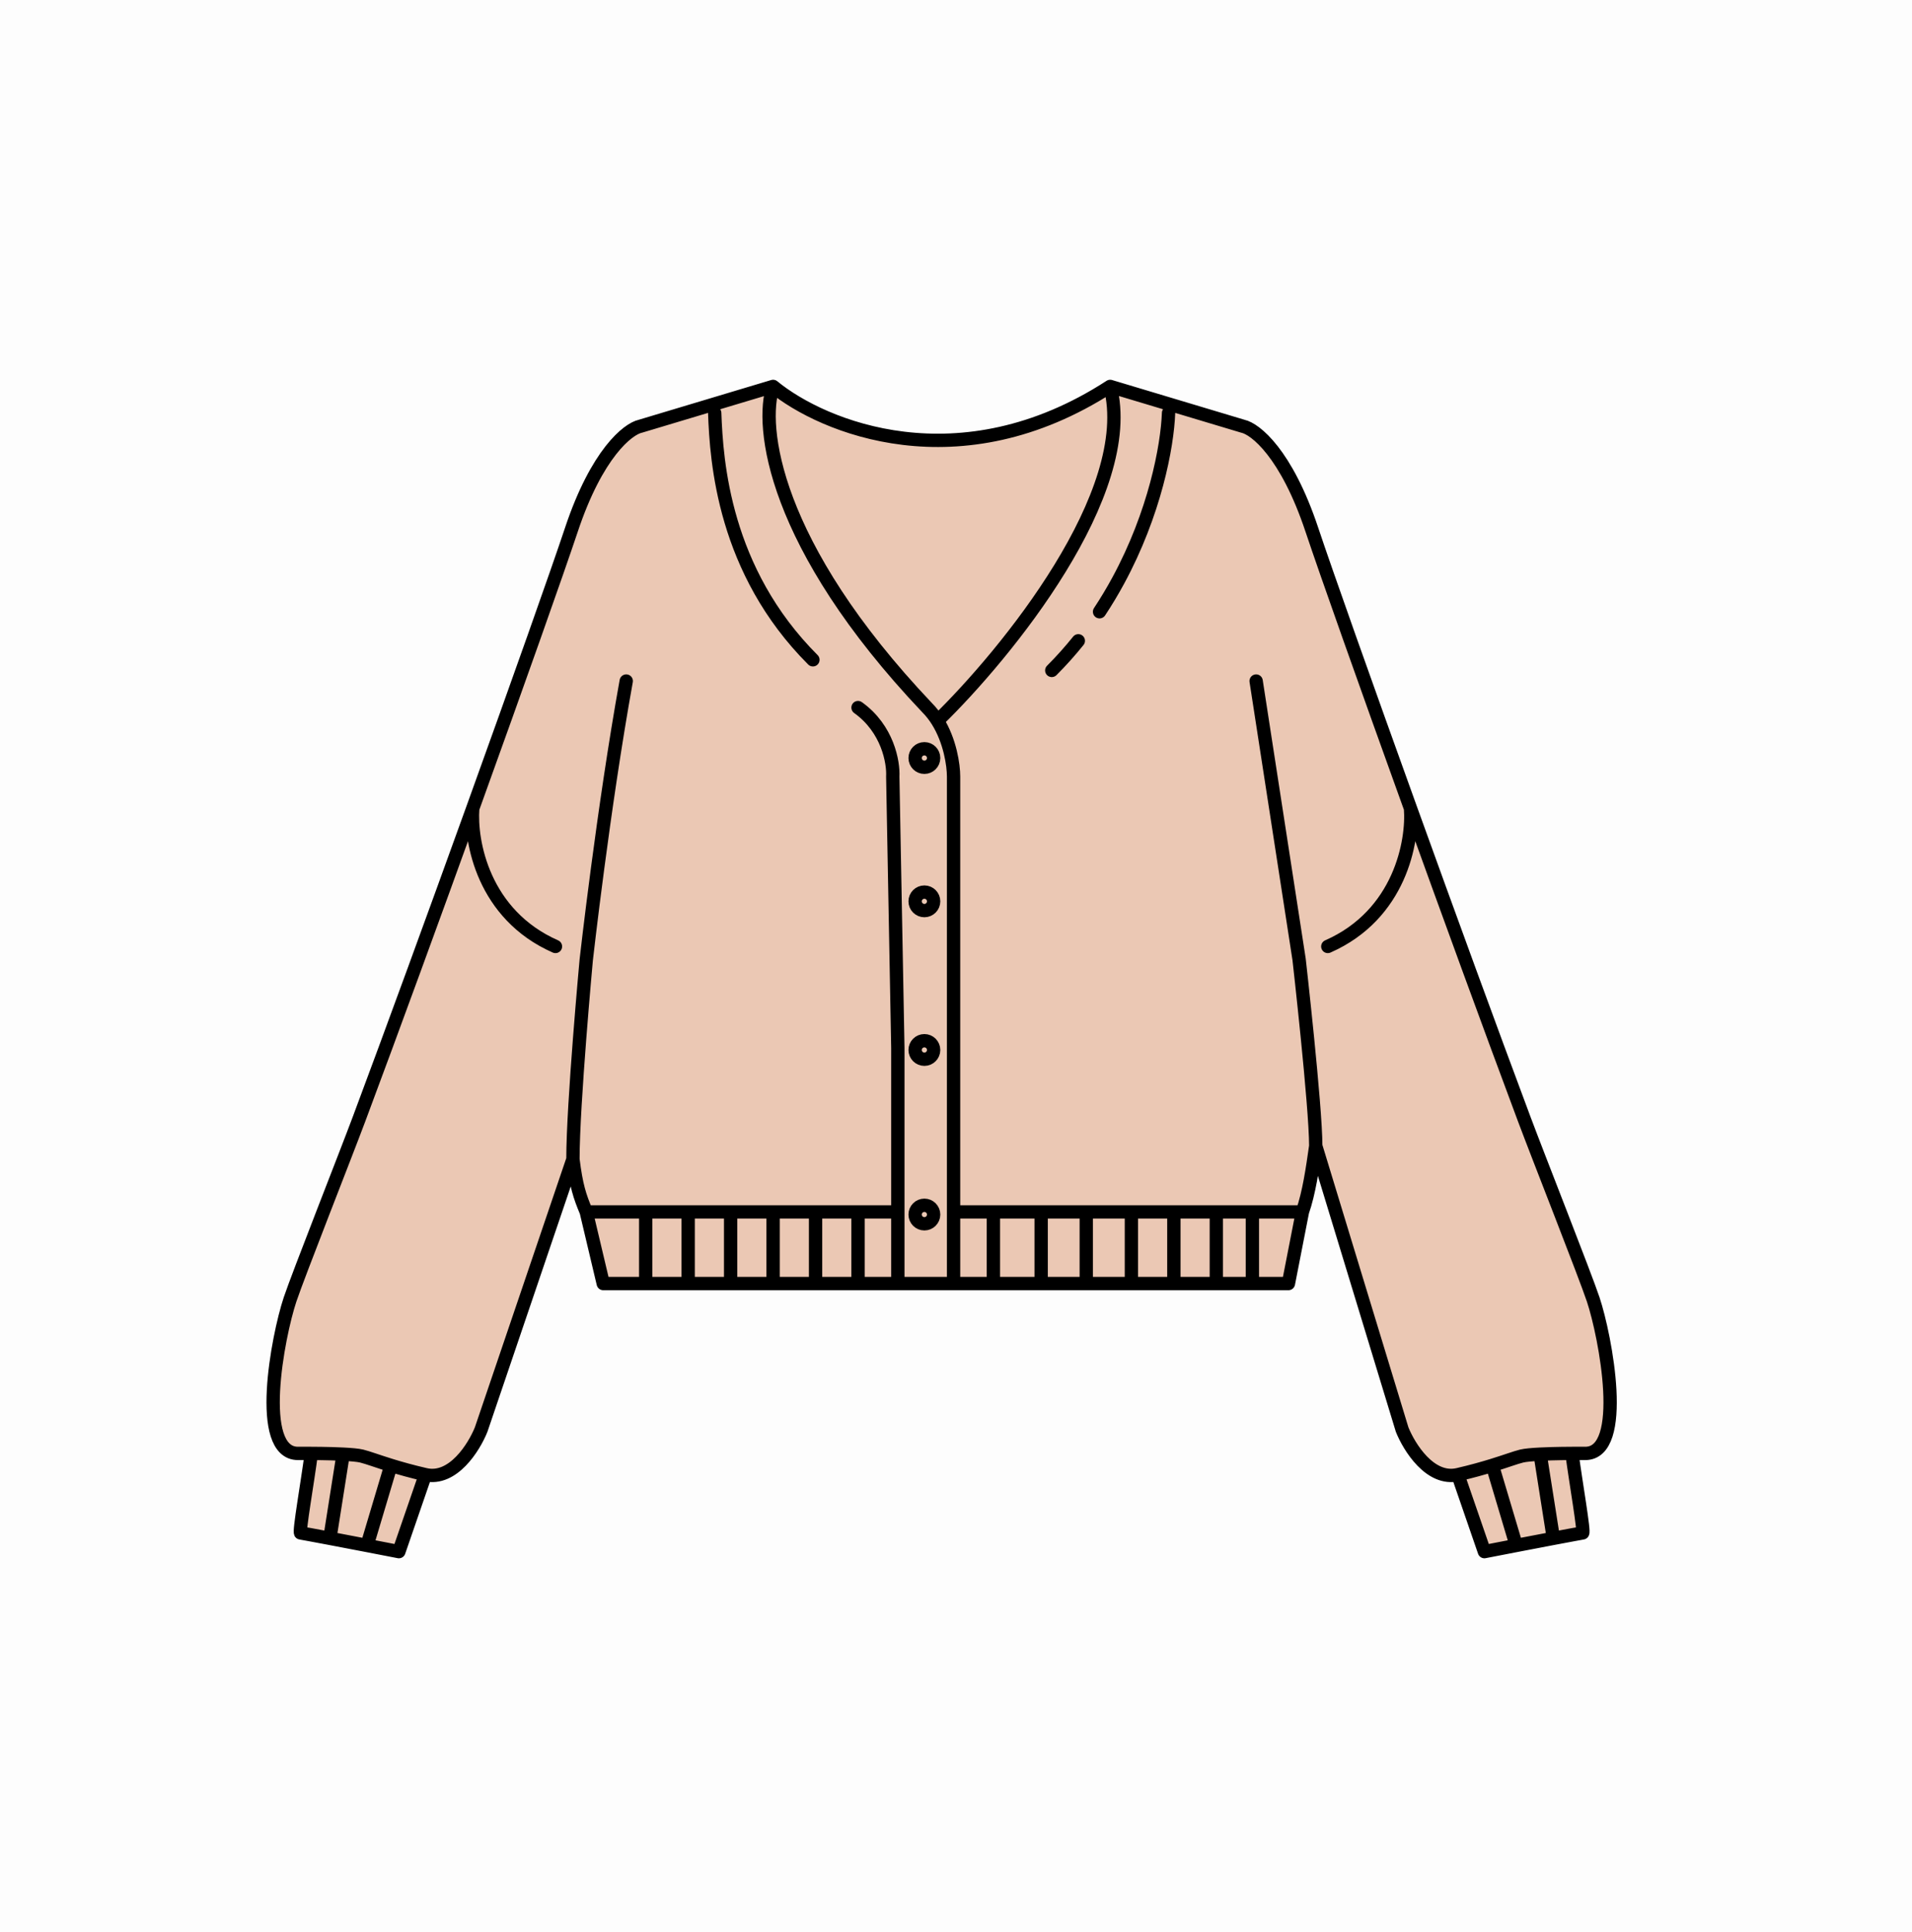 <svg width="287" height="290" viewBox="0 0 287 290" fill="none" xmlns="http://www.w3.org/2000/svg">
<rect width="287" height="290" fill="#FDFDFD"/>
<path d="M116.045 58C123.482 64.109 144.012 72.661 166.641 58L186.56 63.976C188.419 64.374 193.094 68.039 196.918 79.513C198.993 85.736 204.95 102.552 211.726 121.344C217.444 137.2 223.745 154.464 228.789 167.955C230.875 173.533 237.952 191.46 239.148 195.046C241.007 200.623 244.327 218.152 237.952 218.152H235.96C236.492 222.269 237.873 230.104 237.554 230.104C237.418 230.104 235.593 230.441 233.172 230.9C231.479 231.221 229.495 231.601 227.594 231.967C225.829 232.307 224.135 232.636 222.814 232.893L218.83 221.339C214.686 222.295 211.526 217.223 210.464 214.567L197.5 172C197 175.5 196.5 179 195.5 181.899L193.399 192.655H187.988H182.576H176.202H169.828H163.055H156.283H149.112H143.136H134.77H128.794H122.42H116.045H109.671H103.297H96.923H90.549L88 181.899C87 179.5 86.5 178 86 174L72.223 214.567C71.16 217.223 68 222.295 63.856 221.339L59.873 232.893C58.551 232.636 56.857 232.307 55.092 231.967C53.191 231.601 51.207 231.221 49.514 230.9C47.094 230.441 45.268 230.104 45.132 230.104C44.813 230.104 46.195 222.269 46.726 218.152H44.734C38.36 218.152 41.679 200.623 43.539 195.046C44.734 191.46 51.812 173.533 53.897 167.955C58.941 154.464 65.242 137.2 70.96 121.344C77.737 102.552 83.694 85.736 85.768 79.513C89.592 68.039 94.267 64.374 96.126 63.976L116.045 58Z" fill="#EBC8B4"/>
<path d="M116.045 58C114.054 63.843 115.886 81.664 139.152 106.205C139.759 106.813 140.28 107.488 140.725 108.197M116.045 58C123.482 64.109 144.012 72.661 166.641 58M116.045 58L96.126 63.976C94.267 64.374 89.592 68.039 85.768 79.513C83.694 85.736 77.737 102.552 70.96 121.344M140.725 108.197C142.614 111.21 143.136 114.843 143.136 116.563V153.613V164.37V181.899M140.725 108.197C151.09 98.105 170.784 73.936 166.641 58M166.641 58L186.56 63.976C188.419 64.374 193.094 68.039 196.918 79.513C198.993 85.736 204.95 102.552 211.726 121.344M175.405 61.984C175.223 67 173.337 77.041 167.836 87.175C166.993 88.727 166.066 90.281 165.047 91.82M157.876 100.628C159.311 99.193 160.637 97.706 161.86 96.184M188.552 102.221C191.5 121.344 195 144 195 144C195 144 197.5 166.024 197.5 172M197.5 172L210.464 214.567C211.526 217.223 214.686 222.295 218.83 221.339M197.5 172C197 175.5 196.5 179 195.5 181.899M218.83 221.339L222.814 232.893C224.135 232.636 225.829 232.307 227.594 231.967M218.83 221.339C220.919 220.857 222.619 220.375 224.009 219.945M235.96 218.152C236.492 222.269 237.873 230.104 237.554 230.104C237.418 230.104 235.593 230.441 233.172 230.9M235.96 218.152H237.952C244.327 218.152 241.007 200.623 239.148 195.046C237.952 191.46 230.875 173.533 228.789 167.955C223.745 154.464 217.444 137.2 211.726 121.344M235.96 218.152C235.96 218.152 233.397 218.152 231.18 218.264M231.18 218.264C230.012 218.323 228.941 218.413 228.391 218.551C227.44 218.788 226.064 219.31 224.009 219.945M231.18 218.264L233.172 230.9M233.172 230.9C231.479 231.221 229.495 231.601 227.594 231.967M224.009 219.945L227.594 231.967M211.726 121.344C212.111 126.257 210.167 137.279 199.309 142.06M107.281 61.984C107.546 69.288 108.635 85.648 122.021 99.034M88 181.899C87 179.5 86.5 178 86 174M88 181.899L90.549 192.655H96.923M88 181.899H96.923M94 102.221C90.549 121.344 88 144.052 88 144.052C88 144.052 86 165.708 86 174M86 174L72.223 214.567C71.16 217.223 68 222.295 63.856 221.339M63.856 221.339L59.873 232.893C58.551 232.636 56.857 232.307 55.092 231.967M63.856 221.339C61.767 220.857 60.067 220.375 58.677 219.945M46.726 218.152C46.195 222.269 44.813 230.104 45.132 230.104C45.268 230.104 47.094 230.441 49.514 230.9M46.726 218.152H44.734C38.36 218.152 41.679 200.623 43.539 195.046C44.734 191.46 51.812 173.533 53.897 167.955C58.941 154.464 65.242 137.2 70.96 121.344M46.726 218.152C46.726 218.152 49.29 218.152 51.506 218.264M51.506 218.264C52.674 218.323 53.745 218.413 54.295 218.551C55.246 218.788 56.622 219.31 58.677 219.945M51.506 218.264L49.514 230.9M49.514 230.9C51.207 231.221 53.191 231.601 55.092 231.967M58.677 219.945L55.092 231.967M70.96 121.344C70.575 126.257 72.519 137.279 83.377 142.06M128.794 106.205C133.256 109.392 134.129 114.438 134.008 116.563L134.77 157.293V181.899M134.77 192.655H143.136M134.77 192.655V181.899M134.77 192.655H128.794M143.136 192.655V181.899M143.136 192.655H149.112M143.136 181.899H149.112M195.5 181.899L193.399 192.655H187.988M195.5 181.899H187.988M134.77 181.899H128.794M149.112 181.899V192.655M149.112 181.899H156.283M149.112 192.655H156.283M156.283 181.899V192.655M156.283 181.899H163.055M156.283 192.655H163.055M163.055 181.899V192.655M163.055 181.899H169.828M163.055 192.655H169.828M169.828 181.899V192.655M169.828 181.899H176.202M169.828 192.655H176.202M176.202 181.899V192.655M176.202 181.899H182.576M176.202 192.655H182.576M182.576 181.899V192.655M182.576 181.899H187.988M182.576 192.655H187.988M187.988 181.899V192.655M128.794 181.899V192.655M128.794 181.899H122.42M128.794 192.655H122.42M122.42 181.899V192.655M122.42 181.899H116.045M122.42 192.655H116.045M116.045 181.899V192.655M116.045 181.899H109.671M116.045 192.655H109.671M109.671 181.899V192.655M109.671 181.899H103.297M109.671 192.655H103.297M103.297 181.899V192.655M103.297 181.899H96.923M103.297 192.655H96.923M96.923 181.899V192.655" stroke="black" stroke-width="2" stroke-linecap="round" stroke-linejoin="round"/>
<circle cx="138.754" cy="157.597" r="1.39" fill="#EBC8B4" stroke="black" stroke-width="2"/>
<circle cx="138.754" cy="182.297" r="1.39" fill="#EBC8B4" stroke="black" stroke-width="2"/>
<circle cx="138.754" cy="135.287" r="1.39" fill="#EBC8B4" stroke="black" stroke-width="2"/>
<circle cx="138.754" cy="113.775" r="1.39" fill="#EBC8B4" stroke="black" stroke-width="2"/>
</svg>
